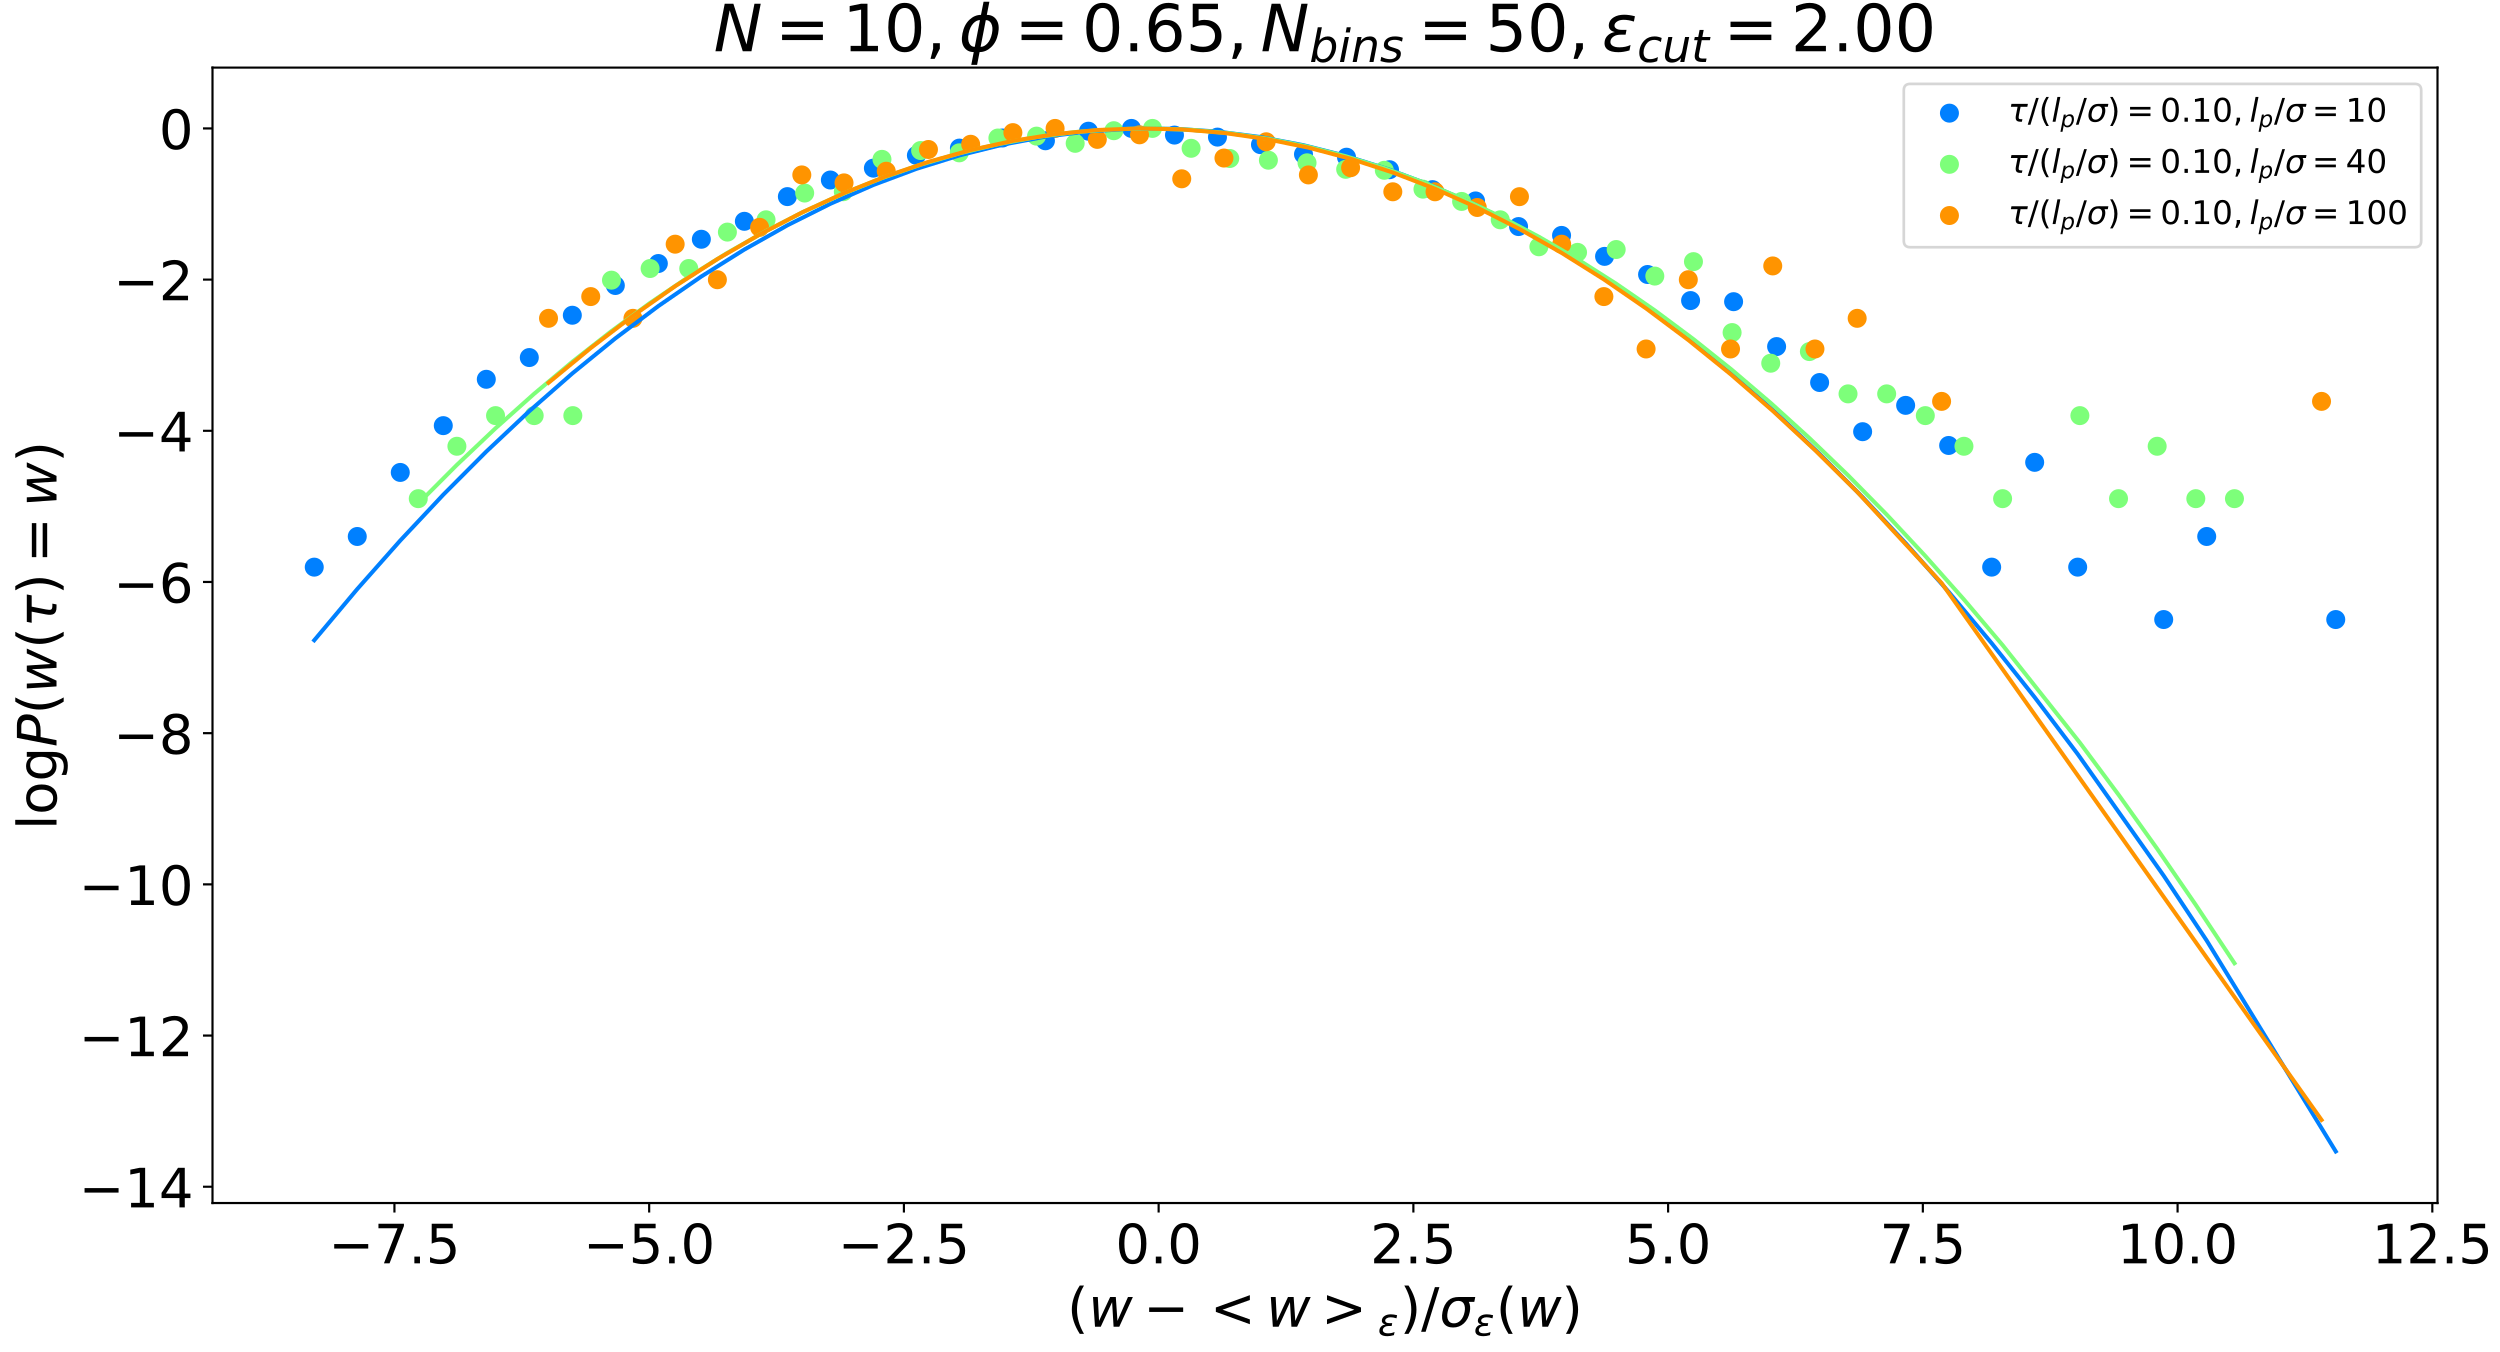 <?xml version="1.0" encoding="utf-8" standalone="no"?>
<!DOCTYPE svg PUBLIC "-//W3C//DTD SVG 1.1//EN"
  "http://www.w3.org/Graphics/SVG/1.1/DTD/svg11.dtd">
<!-- Created with matplotlib (https://matplotlib.org/) -->
<svg height="497.52pt" version="1.1" viewBox="0 0 920.16 497.52" width="920.16pt" xmlns="http://www.w3.org/2000/svg" xmlns:xlink="http://www.w3.org/1999/xlink">
 <defs>
  <style type="text/css">
*{stroke-linecap:butt;stroke-linejoin:round;}
  </style>
 </defs>
 <g id="figure_1">
  <g id="patch_1">
   <path d="M 0 497.52 
L 920.16 497.52 
L 920.16 0 
L 0 0 
z
" style="fill:#ffffff;"/>
  </g>
  <g id="axes_1">
   <g id="patch_2">
    <path d="M 78.214 442.793 
L 897.156 442.793 
L 897.156 24.876 
L 78.214 24.876 
z
" style="fill:#ffffff;"/>
   </g>
   <g id="PathCollection_1">
    <defs>
     <path d="M 0 3 
C 0.796 3 1.559 2.684 2.121 2.121 
C 2.684 1.559 3 0.796 3 0 
C 3 -0.796 2.684 -1.559 2.121 -2.121 
C 1.559 -2.684 0.796 -3 0 -3 
C -0.796 -3 -1.559 -2.684 -2.121 -2.121 
C -2.684 -1.559 -3 -0.796 -3 0 
C -3 0.796 -2.684 1.559 -2.121 2.121 
C -1.559 2.684 -0.796 3 0 3 
z
" id="me7c68afaa8" style="stroke:#0080ff;"/>
    </defs>
    <g clip-path="url(#p37e72f8c83)">
     <use style="fill:#0080ff;stroke:#0080ff;" x="115.665" xlink:href="#me7c68afaa8" y="208.743"/>
     <use style="fill:#0080ff;stroke:#0080ff;" x="131.496" xlink:href="#me7c68afaa8" y="197.461"/>
     <use style="fill:#0080ff;stroke:#0080ff;" x="147.326" xlink:href="#me7c68afaa8" y="173.886"/>
     <use style="fill:#0080ff;stroke:#0080ff;" x="163.157" xlink:href="#me7c68afaa8" y="156.662"/>
     <use style="fill:#0080ff;stroke:#0080ff;" x="178.988" xlink:href="#me7c68afaa8" y="139.603"/>
     <use style="fill:#0080ff;stroke:#0080ff;" x="194.818" xlink:href="#me7c68afaa8" y="131.599"/>
     <use style="fill:#0080ff;stroke:#0080ff;" x="210.649" xlink:href="#me7c68afaa8" y="116.028"/>
     <use style="fill:#0080ff;stroke:#0080ff;" x="226.479" xlink:href="#me7c68afaa8" y="105.08"/>
     <use style="fill:#0080ff;stroke:#0080ff;" x="242.31" xlink:href="#me7c68afaa8" y="96.992"/>
     <use style="fill:#0080ff;stroke:#0080ff;" x="258.141" xlink:href="#me7c68afaa8" y="88.063"/>
     <use style="fill:#0080ff;stroke:#0080ff;" x="273.971" xlink:href="#me7c68afaa8" y="81.457"/>
     <use style="fill:#0080ff;stroke:#0080ff;" x="289.802" xlink:href="#me7c68afaa8" y="72.363"/>
     <use style="fill:#0080ff;stroke:#0080ff;" x="305.633" xlink:href="#me7c68afaa8" y="66.258"/>
     <use style="fill:#0080ff;stroke:#0080ff;" x="321.463" xlink:href="#me7c68afaa8" y="61.886"/>
     <use style="fill:#0080ff;stroke:#0080ff;" x="337.294" xlink:href="#me7c68afaa8" y="57.194"/>
     <use style="fill:#0080ff;stroke:#0080ff;" x="353.124" xlink:href="#me7c68afaa8" y="54.51"/>
     <use style="fill:#0080ff;stroke:#0080ff;" x="368.955" xlink:href="#me7c68afaa8" y="50.794"/>
     <use style="fill:#0080ff;stroke:#0080ff;" x="384.786" xlink:href="#me7c68afaa8" y="51.813"/>
     <use style="fill:#0080ff;stroke:#0080ff;" x="400.616" xlink:href="#me7c68afaa8" y="48.29"/>
     <use style="fill:#0080ff;stroke:#0080ff;" x="416.447" xlink:href="#me7c68afaa8" y="47.264"/>
     <use style="fill:#0080ff;stroke:#0080ff;" x="432.278" xlink:href="#me7c68afaa8" y="49.719"/>
     <use style="fill:#0080ff;stroke:#0080ff;" x="448.108" xlink:href="#me7c68afaa8" y="50.463"/>
     <use style="fill:#0080ff;stroke:#0080ff;" x="463.939" xlink:href="#me7c68afaa8" y="53.233"/>
     <use style="fill:#0080ff;stroke:#0080ff;" x="479.769" xlink:href="#me7c68afaa8" y="56.778"/>
     <use style="fill:#0080ff;stroke:#0080ff;" x="495.6" xlink:href="#me7c68afaa8" y="57.862"/>
     <use style="fill:#0080ff;stroke:#0080ff;" x="511.431" xlink:href="#me7c68afaa8" y="62.46"/>
     <use style="fill:#0080ff;stroke:#0080ff;" x="527.261" xlink:href="#me7c68afaa8" y="69.796"/>
     <use style="fill:#0080ff;stroke:#0080ff;" x="543.092" xlink:href="#me7c68afaa8" y="73.959"/>
     <use style="fill:#0080ff;stroke:#0080ff;" x="558.923" xlink:href="#me7c68afaa8" y="83.387"/>
     <use style="fill:#0080ff;stroke:#0080ff;" x="574.753" xlink:href="#me7c68afaa8" y="86.645"/>
     <use style="fill:#0080ff;stroke:#0080ff;" x="590.584" xlink:href="#me7c68afaa8" y="94.363"/>
     <use style="fill:#0080ff;stroke:#0080ff;" x="606.414" xlink:href="#me7c68afaa8" y="101.032"/>
     <use style="fill:#0080ff;stroke:#0080ff;" x="622.245" xlink:href="#me7c68afaa8" y="110.626"/>
     <use style="fill:#0080ff;stroke:#0080ff;" x="638.076" xlink:href="#me7c68afaa8" y="111.038"/>
     <use style="fill:#0080ff;stroke:#0080ff;" x="653.906" xlink:href="#me7c68afaa8" y="127.56"/>
     <use style="fill:#0080ff;stroke:#0080ff;" x="669.737" xlink:href="#me7c68afaa8" y="140.788"/>
     <use style="fill:#0080ff;stroke:#0080ff;" x="685.568" xlink:href="#me7c68afaa8" y="158.889"/>
     <use style="fill:#0080ff;stroke:#0080ff;" x="701.398" xlink:href="#me7c68afaa8" y="149.198"/>
     <use style="fill:#0080ff;stroke:#0080ff;" x="717.229" xlink:href="#me7c68afaa8" y="163.962"/>
     <use style="fill:#0080ff;stroke:#0080ff;" x="733.06" xlink:href="#me7c68afaa8" y="208.743"/>
     <use style="fill:#0080ff;stroke:#0080ff;" x="748.89" xlink:href="#me7c68afaa8" y="170.171"/>
     <use style="fill:#0080ff;stroke:#0080ff;" x="764.721" xlink:href="#me7c68afaa8" y="208.743"/>
     <use style="fill:#0080ff;stroke:#0080ff;" x="796.382" xlink:href="#me7c68afaa8" y="228.029"/>
     <use style="fill:#0080ff;stroke:#0080ff;" x="812.213" xlink:href="#me7c68afaa8" y="197.461"/>
     <use style="fill:#0080ff;stroke:#0080ff;" x="859.705" xlink:href="#me7c68afaa8" y="228.029"/>
    </g>
   </g>
   <g id="PathCollection_2">
    <defs>
     <path d="M 0 3 
C 0.796 3 1.559 2.684 2.121 2.121 
C 2.684 1.559 3 0.796 3 0 
C 3 -0.796 2.684 -1.559 2.121 -2.121 
C 1.559 -2.684 0.796 -3 0 -3 
C -0.796 -3 -1.559 -2.684 -2.121 -2.121 
C -2.684 -1.559 -3 -0.796 -3 0 
C -3 0.796 -2.684 1.559 -2.121 2.121 
C -1.559 2.684 -0.796 3 0 3 
z
" id="m8f5ba35e2d" style="stroke:#7dff7a;"/>
    </defs>
    <g clip-path="url(#p37e72f8c83)">
     <use style="fill:#7dff7a;stroke:#7dff7a;" x="153.946" xlink:href="#m8f5ba35e2d" y="183.54"/>
     <use style="fill:#7dff7a;stroke:#7dff7a;" x="168.169" xlink:href="#m8f5ba35e2d" y="164.255"/>
     <use style="fill:#7dff7a;stroke:#7dff7a;" x="182.392" xlink:href="#m8f5ba35e2d" y="152.973"/>
     <use style="fill:#7dff7a;stroke:#7dff7a;" x="196.615" xlink:href="#m8f5ba35e2d" y="152.973"/>
     <use style="fill:#7dff7a;stroke:#7dff7a;" x="210.838" xlink:href="#m8f5ba35e2d" y="152.973"/>
     <use style="fill:#7dff7a;stroke:#7dff7a;" x="225.061" xlink:href="#m8f5ba35e2d" y="103.119"/>
     <use style="fill:#7dff7a;stroke:#7dff7a;" x="239.284" xlink:href="#m8f5ba35e2d" y="98.83"/>
     <use style="fill:#7dff7a;stroke:#7dff7a;" x="253.507" xlink:href="#m8f5ba35e2d" y="98.83"/>
     <use style="fill:#7dff7a;stroke:#7dff7a;" x="267.729" xlink:href="#m8f5ba35e2d" y="85.424"/>
     <use style="fill:#7dff7a;stroke:#7dff7a;" x="281.952" xlink:href="#m8f5ba35e2d" y="80.902"/>
     <use style="fill:#7dff7a;stroke:#7dff7a;" x="296.175" xlink:href="#m8f5ba35e2d" y="71.048"/>
     <use style="fill:#7dff7a;stroke:#7dff7a;" x="310.398" xlink:href="#m8f5ba35e2d" y="70.564"/>
     <use style="fill:#7dff7a;stroke:#7dff7a;" x="324.621" xlink:href="#m8f5ba35e2d" y="58.65"/>
     <use style="fill:#7dff7a;stroke:#7dff7a;" x="338.844" xlink:href="#m8f5ba35e2d" y="55.407"/>
     <use style="fill:#7dff7a;stroke:#7dff7a;" x="353.067" xlink:href="#m8f5ba35e2d" y="56.255"/>
     <use style="fill:#7dff7a;stroke:#7dff7a;" x="367.29" xlink:href="#m8f5ba35e2d" y="50.802"/>
     <use style="fill:#7dff7a;stroke:#7dff7a;" x="381.512" xlink:href="#m8f5ba35e2d" y="50.104"/>
     <use style="fill:#7dff7a;stroke:#7dff7a;" x="395.735" xlink:href="#m8f5ba35e2d" y="52.755"/>
     <use style="fill:#7dff7a;stroke:#7dff7a;" x="409.958" xlink:href="#m8f5ba35e2d" y="48.107"/>
     <use style="fill:#7dff7a;stroke:#7dff7a;" x="424.181" xlink:href="#m8f5ba35e2d" y="47.264"/>
     <use style="fill:#7dff7a;stroke:#7dff7a;" x="438.404" xlink:href="#m8f5ba35e2d" y="54.585"/>
     <use style="fill:#7dff7a;stroke:#7dff7a;" x="452.627" xlink:href="#m8f5ba35e2d" y="58.339"/>
     <use style="fill:#7dff7a;stroke:#7dff7a;" x="466.85" xlink:href="#m8f5ba35e2d" y="58.964"/>
     <use style="fill:#7dff7a;stroke:#7dff7a;" x="481.073" xlink:href="#m8f5ba35e2d" y="59.929"/>
     <use style="fill:#7dff7a;stroke:#7dff7a;" x="495.295" xlink:href="#m8f5ba35e2d" y="62.32"/>
     <use style="fill:#7dff7a;stroke:#7dff7a;" x="509.518" xlink:href="#m8f5ba35e2d" y="62.679"/>
     <use style="fill:#7dff7a;stroke:#7dff7a;" x="523.741" xlink:href="#m8f5ba35e2d" y="69.62"/>
     <use style="fill:#7dff7a;stroke:#7dff7a;" x="537.964" xlink:href="#m8f5ba35e2d" y="74.142"/>
     <use style="fill:#7dff7a;stroke:#7dff7a;" x="552.187" xlink:href="#m8f5ba35e2d" y="80.902"/>
     <use style="fill:#7dff7a;stroke:#7dff7a;" x="566.41" xlink:href="#m8f5ba35e2d" y="90.826"/>
     <use style="fill:#7dff7a;stroke:#7dff7a;" x="580.633" xlink:href="#m8f5ba35e2d" y="92.888"/>
     <use style="fill:#7dff7a;stroke:#7dff7a;" x="594.856" xlink:href="#m8f5ba35e2d" y="91.838"/>
     <use style="fill:#7dff7a;stroke:#7dff7a;" x="609.078" xlink:href="#m8f5ba35e2d" y="101.615"/>
     <use style="fill:#7dff7a;stroke:#7dff7a;" x="623.301" xlink:href="#m8f5ba35e2d" y="96.299"/>
     <use style="fill:#7dff7a;stroke:#7dff7a;" x="637.524" xlink:href="#m8f5ba35e2d" y="122.405"/>
     <use style="fill:#7dff7a;stroke:#7dff7a;" x="651.747" xlink:href="#m8f5ba35e2d" y="133.687"/>
     <use style="fill:#7dff7a;stroke:#7dff7a;" x="665.97" xlink:href="#m8f5ba35e2d" y="129.398"/>
     <use style="fill:#7dff7a;stroke:#7dff7a;" x="680.193" xlink:href="#m8f5ba35e2d" y="144.969"/>
     <use style="fill:#7dff7a;stroke:#7dff7a;" x="694.416" xlink:href="#m8f5ba35e2d" y="144.969"/>
     <use style="fill:#7dff7a;stroke:#7dff7a;" x="708.639" xlink:href="#m8f5ba35e2d" y="152.973"/>
     <use style="fill:#7dff7a;stroke:#7dff7a;" x="722.861" xlink:href="#m8f5ba35e2d" y="164.255"/>
     <use style="fill:#7dff7a;stroke:#7dff7a;" x="737.084" xlink:href="#m8f5ba35e2d" y="183.54"/>
     <use style="fill:#7dff7a;stroke:#7dff7a;" x="765.53" xlink:href="#m8f5ba35e2d" y="152.973"/>
     <use style="fill:#7dff7a;stroke:#7dff7a;" x="779.753" xlink:href="#m8f5ba35e2d" y="183.54"/>
     <use style="fill:#7dff7a;stroke:#7dff7a;" x="793.976" xlink:href="#m8f5ba35e2d" y="164.255"/>
     <use style="fill:#7dff7a;stroke:#7dff7a;" x="808.199" xlink:href="#m8f5ba35e2d" y="183.54"/>
     <use style="fill:#7dff7a;stroke:#7dff7a;" x="822.422" xlink:href="#m8f5ba35e2d" y="183.54"/>
    </g>
   </g>
   <g id="PathCollection_3">
    <defs>
     <path d="M 0 3 
C 0.796 3 1.559 2.684 2.121 2.121 
C 2.684 1.559 3 0.796 3 0 
C 3 -0.796 2.684 -1.559 2.121 -2.121 
C 1.559 -2.684 0.796 -3 0 -3 
C -0.796 -3 -1.559 -2.684 -2.121 -2.121 
C -2.684 -1.559 -3 -0.796 -3 0 
C -3 0.796 -2.684 1.559 -2.121 2.121 
C -1.559 2.684 -0.796 3 0 3 
z
" id="m1cd5e3f783" style="stroke:#ff9400;"/>
    </defs>
    <g clip-path="url(#p37e72f8c83)">
     <use style="fill:#ff9400;stroke:#ff9400;" x="201.891" xlink:href="#m1cd5e3f783" y="117.166"/>
     <use style="fill:#ff9400;stroke:#ff9400;" x="217.429" xlink:href="#m1cd5e3f783" y="109.162"/>
     <use style="fill:#ff9400;stroke:#ff9400;" x="232.966" xlink:href="#m1cd5e3f783" y="117.166"/>
     <use style="fill:#ff9400;stroke:#ff9400;" x="248.504" xlink:href="#m1cd5e3f783" y="89.876"/>
     <use style="fill:#ff9400;stroke:#ff9400;" x="264.042" xlink:href="#m1cd5e3f783" y="102.953"/>
     <use style="fill:#ff9400;stroke:#ff9400;" x="279.579" xlink:href="#m1cd5e3f783" y="83.667"/>
     <use style="fill:#ff9400;stroke:#ff9400;" x="295.117" xlink:href="#m1cd5e3f783" y="64.381"/>
     <use style="fill:#ff9400;stroke:#ff9400;" x="310.655" xlink:href="#m1cd5e3f783" y="67.312"/>
     <use style="fill:#ff9400;stroke:#ff9400;" x="326.192" xlink:href="#m1cd5e3f783" y="63.023"/>
     <use style="fill:#ff9400;stroke:#ff9400;" x="341.73" xlink:href="#m1cd5e3f783" y="55.019"/>
     <use style="fill:#ff9400;stroke:#ff9400;" x="357.268" xlink:href="#m1cd5e3f783" y="53.099"/>
     <use style="fill:#ff9400;stroke:#ff9400;" x="372.805" xlink:href="#m1cd5e3f783" y="48.81"/>
     <use style="fill:#ff9400;stroke:#ff9400;" x="388.343" xlink:href="#m1cd5e3f783" y="47.264"/>
     <use style="fill:#ff9400;stroke:#ff9400;" x="403.881" xlink:href="#m1cd5e3f783" y="51.304"/>
     <use style="fill:#ff9400;stroke:#ff9400;" x="419.418" xlink:href="#m1cd5e3f783" y="49.617"/>
     <use style="fill:#ff9400;stroke:#ff9400;" x="434.956" xlink:href="#m1cd5e3f783" y="65.808"/>
     <use style="fill:#ff9400;stroke:#ff9400;" x="450.494" xlink:href="#m1cd5e3f783" y="58.172"/>
     <use style="fill:#ff9400;stroke:#ff9400;" x="466.031" xlink:href="#m1cd5e3f783" y="52.187"/>
     <use style="fill:#ff9400;stroke:#ff9400;" x="481.569" xlink:href="#m1cd5e3f783" y="64.381"/>
     <use style="fill:#ff9400;stroke:#ff9400;" x="497.107" xlink:href="#m1cd5e3f783" y="61.729"/>
     <use style="fill:#ff9400;stroke:#ff9400;" x="512.644" xlink:href="#m1cd5e3f783" y="70.59"/>
     <use style="fill:#ff9400;stroke:#ff9400;" x="528.182" xlink:href="#m1cd5e3f783" y="70.59"/>
     <use style="fill:#ff9400;stroke:#ff9400;" x="543.72" xlink:href="#m1cd5e3f783" y="76.367"/>
     <use style="fill:#ff9400;stroke:#ff9400;" x="559.257" xlink:href="#m1cd5e3f783" y="72.385"/>
     <use style="fill:#ff9400;stroke:#ff9400;" x="574.795" xlink:href="#m1cd5e3f783" y="89.876"/>
     <use style="fill:#ff9400;stroke:#ff9400;" x="590.333" xlink:href="#m1cd5e3f783" y="109.162"/>
     <use style="fill:#ff9400;stroke:#ff9400;" x="605.87" xlink:href="#m1cd5e3f783" y="128.448"/>
     <use style="fill:#ff9400;stroke:#ff9400;" x="621.408" xlink:href="#m1cd5e3f783" y="102.953"/>
     <use style="fill:#ff9400;stroke:#ff9400;" x="636.946" xlink:href="#m1cd5e3f783" y="128.448"/>
     <use style="fill:#ff9400;stroke:#ff9400;" x="652.483" xlink:href="#m1cd5e3f783" y="97.88"/>
     <use style="fill:#ff9400;stroke:#ff9400;" x="668.021" xlink:href="#m1cd5e3f783" y="128.448"/>
     <use style="fill:#ff9400;stroke:#ff9400;" x="683.559" xlink:href="#m1cd5e3f783" y="117.166"/>
     <use style="fill:#ff9400;stroke:#ff9400;" x="714.634" xlink:href="#m1cd5e3f783" y="147.733"/>
     <use style="fill:#ff9400;stroke:#ff9400;" x="854.473" xlink:href="#m1cd5e3f783" y="147.733"/>
    </g>
   </g>
   <g id="matplotlib.axis_1">
    <g id="xtick_1">
     <g id="line2d_1">
      <defs>
       <path d="M 0 0 
L 0 3.5 
" id="m8bc57f41b4" style="stroke:#000000;stroke-width:0.8;"/>
      </defs>
      <g>
       <use style="stroke:#000000;stroke-width:0.8;" x="145.177" xlink:href="#m8bc57f41b4" y="442.793"/>
      </g>
     </g>
     <g id="text_1">
      <!-- −7.5 -->
      <defs>
       <path d="M 10.594 35.5 
L 73.188 35.5 
L 73.188 27.203 
L 10.594 27.203 
z
" id="DejaVuSans-8722"/>
       <path d="M 8.203 72.906 
L 55.078 72.906 
L 55.078 68.703 
L 28.609 0 
L 18.312 0 
L 43.219 64.594 
L 8.203 64.594 
z
" id="DejaVuSans-55"/>
       <path d="M 10.688 12.406 
L 21 12.406 
L 21 0 
L 10.688 0 
z
" id="DejaVuSans-46"/>
       <path d="M 10.797 72.906 
L 49.516 72.906 
L 49.516 64.594 
L 19.828 64.594 
L 19.828 46.734 
Q 21.969 47.469 24.109 47.828 
Q 26.266 48.188 28.422 48.188 
Q 40.625 48.188 47.75 41.5 
Q 54.891 34.812 54.891 23.391 
Q 54.891 11.625 47.562 5.094 
Q 40.234 -1.422 26.906 -1.422 
Q 22.312 -1.422 17.547 -0.641 
Q 12.797 0.141 7.719 1.703 
L 7.719 11.625 
Q 12.109 9.234 16.797 8.062 
Q 21.484 6.891 26.703 6.891 
Q 35.156 6.891 40.078 11.328 
Q 45.016 15.766 45.016 23.391 
Q 45.016 31 40.078 35.438 
Q 35.156 39.891 26.703 39.891 
Q 22.75 39.891 18.812 39.016 
Q 14.891 38.141 10.797 36.281 
z
" id="DejaVuSans-53"/>
      </defs>
      <g transform="translate(120.895 464.99)scale(0.2 -0.2)">
       <use xlink:href="#DejaVuSans-8722"/>
       <use x="83.789" xlink:href="#DejaVuSans-55"/>
       <use x="147.412" xlink:href="#DejaVuSans-46"/>
       <use x="179.199" xlink:href="#DejaVuSans-53"/>
      </g>
     </g>
    </g>
    <g id="xtick_2">
     <g id="line2d_2">
      <g>
       <use style="stroke:#000000;stroke-width:0.8;" x="238.936" xlink:href="#m8bc57f41b4" y="442.793"/>
      </g>
     </g>
     <g id="text_2">
      <!-- −5.0 -->
      <defs>
       <path d="M 31.781 66.406 
Q 24.172 66.406 20.328 58.906 
Q 16.5 51.422 16.5 36.375 
Q 16.5 21.391 20.328 13.891 
Q 24.172 6.391 31.781 6.391 
Q 39.453 6.391 43.281 13.891 
Q 47.125 21.391 47.125 36.375 
Q 47.125 51.422 43.281 58.906 
Q 39.453 66.406 31.781 66.406 
z
M 31.781 74.219 
Q 44.047 74.219 50.516 64.516 
Q 56.984 54.828 56.984 36.375 
Q 56.984 17.969 50.516 8.266 
Q 44.047 -1.422 31.781 -1.422 
Q 19.531 -1.422 13.062 8.266 
Q 6.594 17.969 6.594 36.375 
Q 6.594 54.828 13.062 64.516 
Q 19.531 74.219 31.781 74.219 
z
" id="DejaVuSans-48"/>
      </defs>
      <g transform="translate(214.653 464.99)scale(0.2 -0.2)">
       <use xlink:href="#DejaVuSans-8722"/>
       <use x="83.789" xlink:href="#DejaVuSans-53"/>
       <use x="147.412" xlink:href="#DejaVuSans-46"/>
       <use x="179.199" xlink:href="#DejaVuSans-48"/>
      </g>
     </g>
    </g>
    <g id="xtick_3">
     <g id="line2d_3">
      <g>
       <use style="stroke:#000000;stroke-width:0.8;" x="332.695" xlink:href="#m8bc57f41b4" y="442.793"/>
      </g>
     </g>
     <g id="text_3">
      <!-- −2.5 -->
      <defs>
       <path d="M 19.188 8.297 
L 53.609 8.297 
L 53.609 0 
L 7.328 0 
L 7.328 8.297 
Q 12.938 14.109 22.625 23.891 
Q 32.328 33.688 34.812 36.531 
Q 39.547 41.844 41.422 45.531 
Q 43.312 49.219 43.312 52.781 
Q 43.312 58.594 39.234 62.25 
Q 35.156 65.922 28.609 65.922 
Q 23.969 65.922 18.812 64.312 
Q 13.672 62.703 7.812 59.422 
L 7.812 69.391 
Q 13.766 71.781 18.938 73 
Q 24.125 74.219 28.422 74.219 
Q 39.75 74.219 46.484 68.547 
Q 53.219 62.891 53.219 53.422 
Q 53.219 48.922 51.531 44.891 
Q 49.859 40.875 45.406 35.406 
Q 44.188 33.984 37.641 27.219 
Q 31.109 20.453 19.188 8.297 
z
" id="DejaVuSans-50"/>
      </defs>
      <g transform="translate(308.412 464.99)scale(0.2 -0.2)">
       <use xlink:href="#DejaVuSans-8722"/>
       <use x="83.789" xlink:href="#DejaVuSans-50"/>
       <use x="147.412" xlink:href="#DejaVuSans-46"/>
       <use x="179.199" xlink:href="#DejaVuSans-53"/>
      </g>
     </g>
    </g>
    <g id="xtick_4">
     <g id="line2d_4">
      <g>
       <use style="stroke:#000000;stroke-width:0.8;" x="426.453" xlink:href="#m8bc57f41b4" y="442.793"/>
      </g>
     </g>
     <g id="text_4">
      <!-- 0.0 -->
      <g transform="translate(410.55 464.99)scale(0.2 -0.2)">
       <use xlink:href="#DejaVuSans-48"/>
       <use x="63.623" xlink:href="#DejaVuSans-46"/>
       <use x="95.41" xlink:href="#DejaVuSans-48"/>
      </g>
     </g>
    </g>
    <g id="xtick_5">
     <g id="line2d_5">
      <g>
       <use style="stroke:#000000;stroke-width:0.8;" x="520.212" xlink:href="#m8bc57f41b4" y="442.793"/>
      </g>
     </g>
     <g id="text_5">
      <!-- 2.5 -->
      <g transform="translate(504.309 464.99)scale(0.2 -0.2)">
       <use xlink:href="#DejaVuSans-50"/>
       <use x="63.623" xlink:href="#DejaVuSans-46"/>
       <use x="95.41" xlink:href="#DejaVuSans-53"/>
      </g>
     </g>
    </g>
    <g id="xtick_6">
     <g id="line2d_6">
      <g>
       <use style="stroke:#000000;stroke-width:0.8;" x="613.971" xlink:href="#m8bc57f41b4" y="442.793"/>
      </g>
     </g>
     <g id="text_6">
      <!-- 5.0 -->
      <g transform="translate(598.068 464.99)scale(0.2 -0.2)">
       <use xlink:href="#DejaVuSans-53"/>
       <use x="63.623" xlink:href="#DejaVuSans-46"/>
       <use x="95.41" xlink:href="#DejaVuSans-48"/>
      </g>
     </g>
    </g>
    <g id="xtick_7">
     <g id="line2d_7">
      <g>
       <use style="stroke:#000000;stroke-width:0.8;" x="707.73" xlink:href="#m8bc57f41b4" y="442.793"/>
      </g>
     </g>
     <g id="text_7">
      <!-- 7.5 -->
      <g transform="translate(691.826 464.99)scale(0.2 -0.2)">
       <use xlink:href="#DejaVuSans-55"/>
       <use x="63.623" xlink:href="#DejaVuSans-46"/>
       <use x="95.41" xlink:href="#DejaVuSans-53"/>
      </g>
     </g>
    </g>
    <g id="xtick_8">
     <g id="line2d_8">
      <g>
       <use style="stroke:#000000;stroke-width:0.8;" x="801.488" xlink:href="#m8bc57f41b4" y="442.793"/>
      </g>
     </g>
     <g id="text_8">
      <!-- 10.0 -->
      <defs>
       <path d="M 12.406 8.297 
L 28.516 8.297 
L 28.516 63.922 
L 10.984 60.406 
L 10.984 69.391 
L 28.422 72.906 
L 38.281 72.906 
L 38.281 8.297 
L 54.391 8.297 
L 54.391 0 
L 12.406 0 
z
" id="DejaVuSans-49"/>
      </defs>
      <g transform="translate(779.223 464.99)scale(0.2 -0.2)">
       <use xlink:href="#DejaVuSans-49"/>
       <use x="63.623" xlink:href="#DejaVuSans-48"/>
       <use x="127.246" xlink:href="#DejaVuSans-46"/>
       <use x="159.033" xlink:href="#DejaVuSans-48"/>
      </g>
     </g>
    </g>
    <g id="xtick_9">
     <g id="line2d_9">
      <g>
       <use style="stroke:#000000;stroke-width:0.8;" x="895.247" xlink:href="#m8bc57f41b4" y="442.793"/>
      </g>
     </g>
     <g id="text_9">
      <!-- 12.5 -->
      <g transform="translate(872.981 464.99)scale(0.2 -0.2)">
       <use xlink:href="#DejaVuSans-49"/>
       <use x="63.623" xlink:href="#DejaVuSans-50"/>
       <use x="127.246" xlink:href="#DejaVuSans-46"/>
       <use x="159.033" xlink:href="#DejaVuSans-53"/>
      </g>
     </g>
    </g>
    <g id="text_10">
     <!-- $(w - &lt;w&gt;_{\epsilon})/\sigma_{\epsilon}(w)$ -->
     <defs>
      <path d="M 31 75.875 
Q 24.469 64.656 21.281 53.656 
Q 18.109 42.672 18.109 31.391 
Q 18.109 20.125 21.312 9.062 
Q 24.516 -2 31 -13.188 
L 23.188 -13.188 
Q 15.875 -1.703 12.234 9.375 
Q 8.594 20.453 8.594 31.391 
Q 8.594 42.281 12.203 53.312 
Q 15.828 64.359 23.188 75.875 
z
" id="DejaVuSans-40"/>
      <path d="M 8.5 54.688 
L 17.391 54.688 
L 19.672 10.688 
L 40.094 54.688 
L 50.484 54.688 
L 53.516 10.688 
L 72.906 54.688 
L 81.891 54.688 
L 56.891 0 
L 46.391 0 
L 43.703 45.312 
L 22.797 0 
L 12.203 0 
z
" id="DejaVuSans-Oblique-119"/>
      <path d="M 73.188 49.219 
L 22.797 31.297 
L 73.188 13.484 
L 73.188 4.594 
L 10.594 27.297 
L 10.594 35.406 
L 73.188 58.109 
z
" id="DejaVuSans-60"/>
      <path d="M 10.594 49.219 
L 10.594 58.109 
L 73.188 35.406 
L 73.188 27.297 
L 10.594 4.594 
L 10.594 13.484 
L 60.891 31.297 
z
" id="DejaVuSans-62"/>
      <path d="M 19.734 29.5 
Q 14.453 30.672 12.156 33.844 
Q 10.453 36.078 10.453 39.109 
Q 10.453 47.406 18.359 52.25 
Q 24.609 56.062 34.188 56.062 
Q 37.891 56.062 41.938 55.469 
Q 46 54.891 50.531 53.719 
L 48.969 45.562 
Q 44.484 46.969 40.719 47.609 
Q 36.859 48.25 33.406 48.25 
Q 27.594 48.25 23.781 46 
Q 19.188 43.312 19.188 39.406 
Q 19.188 36.812 21.578 35.016 
Q 24.422 32.859 30.078 32.859 
L 37.641 32.859 
L 36.234 25.438 
L 29 25.438 
Q 22.266 25.438 18.312 22.953 
Q 12.938 19.578 12.938 14.312 
Q 12.938 10.984 15.828 8.797 
Q 19.438 6.062 26.812 6.062 
Q 31.344 6.062 35.688 6.938 
Q 40.047 7.859 43.844 9.672 
L 42.188 1.312 
Q 37.547 -0.047 33.297 -0.734 
Q 29.047 -1.422 25.141 -1.422 
Q 13.531 -1.422 8.062 3.031 
Q 3.906 6.453 3.906 12.203 
Q 3.906 19.969 9.375 24.75 
Q 13.422 28.328 19.734 29.5 
z
" id="DejaVuSans-Oblique-949"/>
      <path d="M 8.016 75.875 
L 15.828 75.875 
Q 23.141 64.359 26.781 53.312 
Q 30.422 42.281 30.422 31.391 
Q 30.422 20.453 26.781 9.375 
Q 23.141 -1.703 15.828 -13.188 
L 8.016 -13.188 
Q 14.5 -2 17.703 9.062 
Q 20.906 20.125 20.906 31.391 
Q 20.906 42.672 17.703 53.656 
Q 14.5 64.656 8.016 75.875 
z
" id="DejaVuSans-41"/>
      <path d="M 25.391 72.906 
L 33.688 72.906 
L 8.297 -9.281 
L 0 -9.281 
z
" id="DejaVuSans-47"/>
      <path d="M 34.672 47.562 
Q 27.25 47.562 22.219 42.188 
Q 16.891 36.578 15.141 27.297 
Q 13.188 17.484 16.312 11.812 
Q 19.391 6.203 26.656 6.203 
Q 33.844 6.203 39.109 11.859 
Q 44.438 17.531 46.344 27.297 
Q 48.047 36.234 45.016 42.188 
Q 42.188 47.562 34.672 47.562 
z
M 36.078 54.734 
L 65.922 54.688 
L 64.156 45.703 
L 54.109 45.703 
Q 57.906 38.094 55.859 27.297 
Q 53.219 13.875 45.062 6.25 
Q 36.859 -1.422 25.141 -1.422 
Q 13.375 -1.422 8.203 6.25 
Q 3.031 13.875 5.672 27.297 
Q 8.25 40.766 16.406 48.391 
Q 23.188 54.734 36.078 54.734 
z
" id="DejaVuSans-Oblique-963"/>
     </defs>
     <g transform="translate(392.785 488.346)scale(0.2 -0.2)">
      <use transform="translate(0 0.125)" xlink:href="#DejaVuSans-40"/>
      <use transform="translate(39.014 0.125)" xlink:href="#DejaVuSans-Oblique-119"/>
      <use transform="translate(140.283 0.125)" xlink:href="#DejaVuSans-8722"/>
      <use transform="translate(263.037 0.125)" xlink:href="#DejaVuSans-60"/>
      <use transform="translate(366.309 0.125)" xlink:href="#DejaVuSans-Oblique-119"/>
      <use transform="translate(467.578 0.125)" xlink:href="#DejaVuSans-62"/>
      <use transform="translate(571.807 -16.281)scale(0.7)" xlink:href="#DejaVuSans-Oblique-949"/>
      <use transform="translate(612.378 0.125)" xlink:href="#DejaVuSans-41"/>
      <use transform="translate(651.392 0.125)" xlink:href="#DejaVuSans-47"/>
      <use transform="translate(685.083 0.125)" xlink:href="#DejaVuSans-Oblique-963"/>
      <use transform="translate(748.462 -16.281)scale(0.7)" xlink:href="#DejaVuSans-Oblique-949"/>
      <use transform="translate(789.033 0.125)" xlink:href="#DejaVuSans-40"/>
      <use transform="translate(828.047 0.125)" xlink:href="#DejaVuSans-Oblique-119"/>
      <use transform="translate(909.834 0.125)" xlink:href="#DejaVuSans-41"/>
     </g>
    </g>
   </g>
   <g id="matplotlib.axis_2">
    <g id="ytick_1">
     <g id="line2d_10">
      <defs>
       <path d="M 0 0 
L -3.5 0 
" id="ma6ba02ad6c" style="stroke:#000000;stroke-width:0.8;"/>
      </defs>
      <g>
       <use style="stroke:#000000;stroke-width:0.8;" x="78.214" xlink:href="#ma6ba02ad6c" y="436.797"/>
      </g>
     </g>
     <g id="text_11">
      <!-- −14 -->
      <defs>
       <path d="M 37.797 64.312 
L 12.891 25.391 
L 37.797 25.391 
z
M 35.203 72.906 
L 47.609 72.906 
L 47.609 25.391 
L 58.016 25.391 
L 58.016 17.188 
L 47.609 17.188 
L 47.609 0 
L 37.797 0 
L 37.797 17.188 
L 4.891 17.188 
L 4.891 26.703 
z
" id="DejaVuSans-52"/>
      </defs>
      <g transform="translate(29.004 444.395)scale(0.2 -0.2)">
       <use xlink:href="#DejaVuSans-8722"/>
       <use x="83.789" xlink:href="#DejaVuSans-49"/>
       <use x="147.412" xlink:href="#DejaVuSans-52"/>
      </g>
     </g>
    </g>
    <g id="ytick_2">
     <g id="line2d_11">
      <g>
       <use style="stroke:#000000;stroke-width:0.8;" x="78.214" xlink:href="#ma6ba02ad6c" y="381.149"/>
      </g>
     </g>
     <g id="text_12">
      <!-- −12 -->
      <g transform="translate(29.004 388.748)scale(0.2 -0.2)">
       <use xlink:href="#DejaVuSans-8722"/>
       <use x="83.789" xlink:href="#DejaVuSans-49"/>
       <use x="147.412" xlink:href="#DejaVuSans-50"/>
      </g>
     </g>
    </g>
    <g id="ytick_3">
     <g id="line2d_12">
      <g>
       <use style="stroke:#000000;stroke-width:0.8;" x="78.214" xlink:href="#ma6ba02ad6c" y="325.502"/>
      </g>
     </g>
     <g id="text_13">
      <!-- −10 -->
      <g transform="translate(29.004 333.1)scale(0.2 -0.2)">
       <use xlink:href="#DejaVuSans-8722"/>
       <use x="83.789" xlink:href="#DejaVuSans-49"/>
       <use x="147.412" xlink:href="#DejaVuSans-48"/>
      </g>
     </g>
    </g>
    <g id="ytick_4">
     <g id="line2d_13">
      <g>
       <use style="stroke:#000000;stroke-width:0.8;" x="78.214" xlink:href="#ma6ba02ad6c" y="269.854"/>
      </g>
     </g>
     <g id="text_14">
      <!-- −8 -->
      <defs>
       <path d="M 31.781 34.625 
Q 24.75 34.625 20.719 30.859 
Q 16.703 27.094 16.703 20.516 
Q 16.703 13.922 20.719 10.156 
Q 24.75 6.391 31.781 6.391 
Q 38.812 6.391 42.859 10.172 
Q 46.922 13.969 46.922 20.516 
Q 46.922 27.094 42.891 30.859 
Q 38.875 34.625 31.781 34.625 
z
M 21.922 38.812 
Q 15.578 40.375 12.031 44.719 
Q 8.5 49.078 8.5 55.328 
Q 8.5 64.062 14.719 69.141 
Q 20.953 74.219 31.781 74.219 
Q 42.672 74.219 48.875 69.141 
Q 55.078 64.062 55.078 55.328 
Q 55.078 49.078 51.531 44.719 
Q 48 40.375 41.703 38.812 
Q 48.828 37.156 52.797 32.312 
Q 56.781 27.484 56.781 20.516 
Q 56.781 9.906 50.312 4.234 
Q 43.844 -1.422 31.781 -1.422 
Q 19.734 -1.422 13.25 4.234 
Q 6.781 9.906 6.781 20.516 
Q 6.781 27.484 10.781 32.312 
Q 14.797 37.156 21.922 38.812 
z
M 18.312 54.391 
Q 18.312 48.734 21.844 45.562 
Q 25.391 42.391 31.781 42.391 
Q 38.141 42.391 41.719 45.562 
Q 45.312 48.734 45.312 54.391 
Q 45.312 60.062 41.719 63.234 
Q 38.141 66.406 31.781 66.406 
Q 25.391 66.406 21.844 63.234 
Q 18.312 60.062 18.312 54.391 
z
" id="DejaVuSans-56"/>
      </defs>
      <g transform="translate(41.729 277.453)scale(0.2 -0.2)">
       <use xlink:href="#DejaVuSans-8722"/>
       <use x="83.789" xlink:href="#DejaVuSans-56"/>
      </g>
     </g>
    </g>
    <g id="ytick_5">
     <g id="line2d_14">
      <g>
       <use style="stroke:#000000;stroke-width:0.8;" x="78.214" xlink:href="#ma6ba02ad6c" y="214.207"/>
      </g>
     </g>
     <g id="text_15">
      <!-- −6 -->
      <defs>
       <path d="M 33.016 40.375 
Q 26.375 40.375 22.484 35.828 
Q 18.609 31.297 18.609 23.391 
Q 18.609 15.531 22.484 10.953 
Q 26.375 6.391 33.016 6.391 
Q 39.656 6.391 43.531 10.953 
Q 47.406 15.531 47.406 23.391 
Q 47.406 31.297 43.531 35.828 
Q 39.656 40.375 33.016 40.375 
z
M 52.594 71.297 
L 52.594 62.312 
Q 48.875 64.062 45.094 64.984 
Q 41.312 65.922 37.594 65.922 
Q 27.828 65.922 22.672 59.328 
Q 17.531 52.734 16.797 39.406 
Q 19.672 43.656 24.016 45.922 
Q 28.375 48.188 33.594 48.188 
Q 44.578 48.188 50.953 41.516 
Q 57.328 34.859 57.328 23.391 
Q 57.328 12.156 50.688 5.359 
Q 44.047 -1.422 33.016 -1.422 
Q 20.359 -1.422 13.672 8.266 
Q 6.984 17.969 6.984 36.375 
Q 6.984 53.656 15.188 63.938 
Q 23.391 74.219 37.203 74.219 
Q 40.922 74.219 44.703 73.484 
Q 48.484 72.75 52.594 71.297 
z
" id="DejaVuSans-54"/>
      </defs>
      <g transform="translate(41.729 221.805)scale(0.2 -0.2)">
       <use xlink:href="#DejaVuSans-8722"/>
       <use x="83.789" xlink:href="#DejaVuSans-54"/>
      </g>
     </g>
    </g>
    <g id="ytick_6">
     <g id="line2d_15">
      <g>
       <use style="stroke:#000000;stroke-width:0.8;" x="78.214" xlink:href="#ma6ba02ad6c" y="158.559"/>
      </g>
     </g>
     <g id="text_16">
      <!-- −4 -->
      <g transform="translate(41.729 166.158)scale(0.2 -0.2)">
       <use xlink:href="#DejaVuSans-8722"/>
       <use x="83.789" xlink:href="#DejaVuSans-52"/>
      </g>
     </g>
    </g>
    <g id="ytick_7">
     <g id="line2d_16">
      <g>
       <use style="stroke:#000000;stroke-width:0.8;" x="78.214" xlink:href="#ma6ba02ad6c" y="102.912"/>
      </g>
     </g>
     <g id="text_17">
      <!-- −2 -->
      <g transform="translate(41.729 110.51)scale(0.2 -0.2)">
       <use xlink:href="#DejaVuSans-8722"/>
       <use x="83.789" xlink:href="#DejaVuSans-50"/>
      </g>
     </g>
    </g>
    <g id="ytick_8">
     <g id="line2d_17">
      <g>
       <use style="stroke:#000000;stroke-width:0.8;" x="78.214" xlink:href="#ma6ba02ad6c" y="47.264"/>
      </g>
     </g>
     <g id="text_18">
      <!-- 0 -->
      <g transform="translate(58.489 54.863)scale(0.2 -0.2)">
       <use xlink:href="#DejaVuSans-48"/>
      </g>
     </g>
    </g>
    <g id="text_19">
     <!-- $\log P(w(\tau) = w)$ -->
     <defs>
      <path d="M 9.422 75.984 
L 18.406 75.984 
L 18.406 0 
L 9.422 0 
z
" id="DejaVuSans-108"/>
      <path d="M 30.609 48.391 
Q 23.391 48.391 19.188 42.75 
Q 14.984 37.109 14.984 27.297 
Q 14.984 17.484 19.156 11.844 
Q 23.344 6.203 30.609 6.203 
Q 37.797 6.203 41.984 11.859 
Q 46.188 17.531 46.188 27.297 
Q 46.188 37.016 41.984 42.703 
Q 37.797 48.391 30.609 48.391 
z
M 30.609 56 
Q 42.328 56 49.016 48.375 
Q 55.719 40.766 55.719 27.297 
Q 55.719 13.875 49.016 6.219 
Q 42.328 -1.422 30.609 -1.422 
Q 18.844 -1.422 12.172 6.219 
Q 5.516 13.875 5.516 27.297 
Q 5.516 40.766 12.172 48.375 
Q 18.844 56 30.609 56 
z
" id="DejaVuSans-111"/>
      <path d="M 45.406 27.984 
Q 45.406 37.75 41.375 43.109 
Q 37.359 48.484 30.078 48.484 
Q 22.859 48.484 18.828 43.109 
Q 14.797 37.75 14.797 27.984 
Q 14.797 18.266 18.828 12.891 
Q 22.859 7.516 30.078 7.516 
Q 37.359 7.516 41.375 12.891 
Q 45.406 18.266 45.406 27.984 
z
M 54.391 6.781 
Q 54.391 -7.172 48.188 -13.984 
Q 42 -20.797 29.203 -20.797 
Q 24.469 -20.797 20.266 -20.094 
Q 16.062 -19.391 12.109 -17.922 
L 12.109 -9.188 
Q 16.062 -11.328 19.922 -12.344 
Q 23.781 -13.375 27.781 -13.375 
Q 36.625 -13.375 41.016 -8.766 
Q 45.406 -4.156 45.406 5.172 
L 45.406 9.625 
Q 42.625 4.781 38.281 2.391 
Q 33.938 0 27.875 0 
Q 17.828 0 11.672 7.656 
Q 5.516 15.328 5.516 27.984 
Q 5.516 40.672 11.672 48.328 
Q 17.828 56 27.875 56 
Q 33.938 56 38.281 53.609 
Q 42.625 51.219 45.406 46.391 
L 45.406 54.688 
L 54.391 54.688 
z
" id="DejaVuSans-103"/>
      <path d="M 16.891 72.906 
L 39.703 72.906 
Q 49.656 72.906 54.875 68.266 
Q 60.109 63.625 60.109 54.688 
Q 60.109 42.672 52.391 35.984 
Q 44.672 29.297 30.719 29.297 
L 18.312 29.297 
L 12.594 0 
L 2.688 0 
z
M 25.203 64.797 
L 19.922 37.406 
L 32.328 37.406 
Q 40.719 37.406 45.203 41.703 
Q 49.703 46 49.703 54 
Q 49.703 59.125 46.656 61.953 
Q 43.609 64.797 38.094 64.797 
z
" id="DejaVuSans-Oblique-80"/>
      <path d="M 32.859 9.969 
Q 34.188 7.625 39.453 7.625 
L 43.75 7.625 
L 42.281 0 
L 36.922 0 
Q 28.125 0 25 4.688 
Q 21.922 9.469 23.969 19.828 
L 29 45.703 
L 8.453 45.703 
L 10.203 54.688 
L 60.641 54.688 
L 58.891 45.703 
L 38.188 45.703 
L 33.016 19.281 
Q 31.641 12.203 32.859 9.969 
z
" id="DejaVuSans-Oblique-964"/>
      <path d="M 10.594 45.406 
L 73.188 45.406 
L 73.188 37.203 
L 10.594 37.203 
z
M 10.594 25.484 
L 73.188 25.484 
L 73.188 17.188 
L 10.594 17.188 
z
" id="DejaVuSans-61"/>
     </defs>
     <g transform="translate(20.804 305.434)rotate(-90)scale(0.2 -0.2)">
      <use transform="translate(0 0.016)" xlink:href="#DejaVuSans-108"/>
      <use transform="translate(27.783 0.016)" xlink:href="#DejaVuSans-111"/>
      <use transform="translate(88.965 0.016)" xlink:href="#DejaVuSans-103"/>
      <use transform="translate(152.441 0.016)" xlink:href="#DejaVuSans-Oblique-80"/>
      <use transform="translate(212.744 0.016)" xlink:href="#DejaVuSans-40"/>
      <use transform="translate(251.758 0.016)" xlink:href="#DejaVuSans-Oblique-119"/>
      <use transform="translate(333.545 0.016)" xlink:href="#DejaVuSans-40"/>
      <use transform="translate(372.559 0.016)" xlink:href="#DejaVuSans-Oblique-964"/>
      <use transform="translate(432.764 0.016)" xlink:href="#DejaVuSans-41"/>
      <use transform="translate(491.26 0.016)" xlink:href="#DejaVuSans-61"/>
      <use transform="translate(594.531 0.016)" xlink:href="#DejaVuSans-Oblique-119"/>
      <use transform="translate(676.318 0.016)" xlink:href="#DejaVuSans-41"/>
     </g>
    </g>
   </g>
   <g id="line2d_18">
    <path clip-path="url(#p37e72f8c83)" d="M 115.665 235.658 
L 131.496 216.805 
L 147.326 198.945 
L 163.157 182.079 
L 178.988 166.207 
L 194.818 151.329 
L 210.649 137.444 
L 226.479 124.553 
L 242.31 112.656 
L 258.141 101.752 
L 273.971 91.843 
L 289.802 82.927 
L 305.633 75.005 
L 321.463 68.076 
L 337.294 62.142 
L 353.124 57.201 
L 368.955 53.254 
L 384.786 50.3 
L 400.616 48.341 
L 416.447 47.375 
L 432.278 47.403 
L 448.108 48.424 
L 463.939 50.44 
L 479.769 53.449 
L 495.6 57.452 
L 511.431 62.449 
L 527.261 68.439 
L 543.092 75.423 
L 558.923 83.401 
L 574.753 92.373 
L 590.584 102.338 
L 606.414 113.298 
L 622.245 125.251 
L 638.076 138.197 
L 653.906 152.138 
L 669.737 167.072 
L 685.568 183 
L 701.398 199.922 
L 717.229 217.838 
L 733.06 236.747 
L 748.89 256.65 
L 764.721 277.547 
L 796.382 322.322 
L 812.213 346.2 
L 859.705 423.797 
" style="fill:none;stroke:#0080ff;stroke-linecap:square;stroke-width:1.5;"/>
   </g>
   <g id="line2d_19">
    <path clip-path="url(#p37e72f8c83)" d="M 153.946 185.356 
L 168.169 171.102 
L 182.392 157.625 
L 196.615 144.924 
L 210.838 132.999 
L 225.061 121.85 
L 239.284 111.478 
L 253.507 101.881 
L 267.729 93.061 
L 281.952 85.018 
L 296.175 77.75 
L 310.398 71.259 
L 324.621 65.544 
L 338.844 60.605 
L 353.067 56.442 
L 367.29 53.055 
L 381.512 50.445 
L 395.735 48.611 
L 409.958 47.553 
L 424.181 47.271 
L 438.404 47.766 
L 452.627 49.037 
L 466.85 51.084 
L 481.073 53.907 
L 495.295 57.506 
L 509.518 61.882 
L 523.741 67.034 
L 537.964 72.962 
L 552.187 79.666 
L 566.41 87.147 
L 580.633 95.403 
L 594.856 104.436 
L 609.078 114.245 
L 623.301 124.831 
L 637.524 136.192 
L 651.747 148.33 
L 665.97 161.244 
L 680.193 174.934 
L 694.416 189.401 
L 708.639 204.643 
L 722.861 220.662 
L 737.084 237.457 
L 765.53 273.376 
L 779.753 292.5 
L 793.976 312.4 
L 808.199 333.076 
L 822.422 354.528 
" style="fill:none;stroke:#7dff7a;stroke-linecap:square;stroke-width:1.5;"/>
   </g>
   <g id="line2d_20">
    <path clip-path="url(#p37e72f8c83)" d="M 201.891 140.882 
L 217.429 128.091 
L 232.966 116.24 
L 248.504 105.328 
L 264.042 95.355 
L 279.579 86.321 
L 295.117 78.226 
L 310.655 71.07 
L 326.192 64.853 
L 341.73 59.575 
L 357.268 55.236 
L 372.805 51.836 
L 388.343 49.375 
L 403.881 47.854 
L 419.418 47.271 
L 434.956 47.627 
L 450.494 48.923 
L 466.031 51.157 
L 481.569 54.331 
L 497.107 58.443 
L 512.644 63.495 
L 528.182 69.486 
L 543.72 76.416 
L 559.257 84.284 
L 574.795 93.092 
L 590.333 102.839 
L 605.87 113.525 
L 621.408 125.15 
L 636.946 137.714 
L 652.483 151.217 
L 668.021 165.66 
L 683.559 181.041 
L 714.634 214.62 
L 854.473 412.212 
" style="fill:none;stroke:#ff9400;stroke-linecap:square;stroke-width:1.5;"/>
   </g>
   <g id="patch_3">
    <path d="M 78.214 442.793 
L 78.214 24.876 
" style="fill:none;stroke:#000000;stroke-linecap:square;stroke-linejoin:miter;stroke-width:0.8;"/>
   </g>
   <g id="patch_4">
    <path d="M 897.156 442.793 
L 897.156 24.876 
" style="fill:none;stroke:#000000;stroke-linecap:square;stroke-linejoin:miter;stroke-width:0.8;"/>
   </g>
   <g id="patch_5">
    <path d="M 78.214 442.793 
L 897.156 442.793 
" style="fill:none;stroke:#000000;stroke-linecap:square;stroke-linejoin:miter;stroke-width:0.8;"/>
   </g>
   <g id="patch_6">
    <path d="M 78.214 24.876 
L 897.156 24.876 
" style="fill:none;stroke:#000000;stroke-linecap:square;stroke-linejoin:miter;stroke-width:0.8;"/>
   </g>
   <g id="text_20">
    <!-- $N=10, \phi=0.65, N_{bins} = 50$$, \epsilon_{cut} = 2.00$ -->
    <defs>
     <path d="M 16.891 72.906 
L 30.172 72.906 
L 50.297 10.406 
L 62.5 72.906 
L 72.125 72.906 
L 57.906 0 
L 44.578 0 
L 24.516 62.891 
L 12.312 0 
L 2.688 0 
z
" id="DejaVuSans-Oblique-78"/>
     <path d="M 11.719 12.406 
L 22.016 12.406 
L 22.016 4 
L 14.016 -11.625 
L 7.719 -11.625 
L 11.719 4 
z
" id="DejaVuSans-44"/>
     <path d="M 46.734 75.984 
L 42.781 55.812 
Q 52.547 55.812 57.562 48.344 
Q 62.75 40.719 60.156 27.297 
Q 57.516 13.875 49.359 6.25 
Q 41.453 -1.219 31.688 -1.219 
L 27.875 -20.797 
L 18.953 -20.797 
L 22.75 -1.219 
Q 13.031 -1.219 7.953 6.25 
Q 2.781 13.875 5.422 27.297 
Q 8.016 40.719 16.156 48.344 
Q 24.125 55.812 33.844 55.812 
L 37.797 75.984 
z
M 33.25 6.781 
Q 38.766 6.781 43.5 11.812 
Q 48.688 17.438 50.688 27.297 
Q 52.641 37.062 49.516 42.781 
Q 46.734 47.797 41.219 47.797 
z
M 24.312 6.781 
L 32.281 47.797 
Q 26.812 47.797 22.078 42.781 
Q 16.75 37.062 14.891 27.297 
Q 13.031 17.438 16.062 11.812 
Q 18.797 6.781 24.312 6.781 
z
" id="DejaVuSans-Oblique-981"/>
     <path d="M 49.516 33.406 
Q 49.516 40.484 46.266 44.484 
Q 43.016 48.484 37.312 48.484 
Q 33.156 48.484 29.516 46.453 
Q 25.875 44.438 23.188 40.578 
Q 20.359 36.531 18.719 31.172 
Q 17.094 25.828 17.094 20.516 
Q 17.094 13.766 20.281 9.938 
Q 23.484 6.109 29.109 6.109 
Q 33.344 6.109 36.953 8.078 
Q 40.578 10.062 43.312 13.922 
Q 46.094 17.922 47.797 23.234 
Q 49.516 28.562 49.516 33.406 
z
M 21.578 46.391 
Q 24.906 50.875 29.906 53.438 
Q 34.906 56 40.375 56 
Q 48.781 56 53.734 50.328 
Q 58.688 44.672 58.688 35.016 
Q 58.688 27.094 55.781 19.672 
Q 52.875 12.25 47.516 6.5 
Q 44 2.688 39.406 0.625 
Q 34.812 -1.422 29.781 -1.422 
Q 24.469 -1.422 20.562 1.016 
Q 16.656 3.469 14.203 8.297 
L 12.594 0 
L 3.609 0 
L 18.406 75.984 
L 27.391 75.984 
z
" id="DejaVuSans-Oblique-98"/>
     <path d="M 18.312 75.984 
L 27.297 75.984 
L 25.094 64.594 
L 16.109 64.594 
z
M 14.203 54.688 
L 23.188 54.688 
L 12.5 0 
L 3.516 0 
z
" id="DejaVuSans-Oblique-105"/>
     <path d="M 55.719 33.016 
L 49.312 0 
L 40.281 0 
L 46.688 32.672 
Q 47.125 34.969 47.359 36.719 
Q 47.609 38.484 47.609 39.5 
Q 47.609 43.609 45.016 45.891 
Q 42.438 48.188 37.797 48.188 
Q 30.562 48.188 25.344 43.375 
Q 20.125 38.578 18.5 30.328 
L 12.5 0 
L 3.516 0 
L 14.109 54.688 
L 23.094 54.688 
L 21.297 46.094 
Q 25.047 50.828 30.312 53.406 
Q 35.594 56 41.406 56 
Q 48.641 56 52.609 52.094 
Q 56.594 48.188 56.594 41.109 
Q 56.594 39.359 56.375 37.359 
Q 56.156 35.359 55.719 33.016 
z
" id="DejaVuSans-Oblique-110"/>
     <path d="M 50 53.078 
L 48.297 44.578 
Q 44.734 46.531 40.766 47.5 
Q 36.812 48.484 32.625 48.484 
Q 25.531 48.484 21.453 46.062 
Q 17.391 43.656 17.391 39.5 
Q 17.391 34.672 26.859 32.078 
Q 27.594 31.891 27.938 31.781 
L 30.812 30.906 
Q 39.797 28.422 42.797 25.688 
Q 45.797 22.953 45.797 18.219 
Q 45.797 9.516 38.891 4.047 
Q 31.984 -1.422 20.797 -1.422 
Q 16.453 -1.422 11.672 -0.578 
Q 6.891 0.25 1.125 2 
L 2.875 11.281 
Q 7.812 8.734 12.594 7.422 
Q 17.391 6.109 21.781 6.109 
Q 28.375 6.109 32.5 8.938 
Q 36.625 11.766 36.625 16.109 
Q 36.625 20.797 25.781 23.688 
L 24.859 23.922 
L 21.781 24.703 
Q 14.938 26.516 11.766 29.469 
Q 8.594 32.422 8.594 37.016 
Q 8.594 45.75 15.156 50.875 
Q 21.734 56 33.016 56 
Q 37.453 56 41.672 55.266 
Q 45.906 54.547 50 53.078 
z
" id="DejaVuSans-Oblique-115"/>
     <path d="M 53.609 52.594 
L 51.812 43.703 
Q 48.578 46.047 44.938 47.219 
Q 41.312 48.391 37.406 48.391 
Q 33.109 48.391 29.219 46.875 
Q 25.344 45.359 22.703 42.578 
Q 18.5 38.328 16.203 32.609 
Q 13.922 26.906 13.922 20.797 
Q 13.922 13.422 17.609 9.812 
Q 21.297 6.203 28.812 6.203 
Q 32.516 6.203 36.688 7.328 
Q 40.875 8.453 45.406 10.688 
L 43.703 1.812 
Q 39.797 0.203 35.672 -0.609 
Q 31.547 -1.422 27.203 -1.422 
Q 16.312 -1.422 10.453 4.016 
Q 4.594 9.469 4.594 19.578 
Q 4.594 28.078 7.641 35.234 
Q 10.688 42.391 16.703 48.094 
Q 20.797 52 26.312 54 
Q 31.844 56 38.375 56 
Q 42.188 56 45.938 55.141 
Q 49.703 54.297 53.609 52.594 
z
" id="DejaVuSans-Oblique-99"/>
     <path d="M 6.688 21.688 
L 13.094 54.688 
L 22.125 54.688 
L 15.719 22.016 
Q 15.234 19.625 15.016 17.922 
Q 14.797 16.219 14.797 15.094 
Q 14.797 10.938 17.328 8.656 
Q 19.875 6.391 24.516 6.391 
Q 31.734 6.391 37 11.266 
Q 42.281 16.156 43.891 24.422 
L 49.906 54.688 
L 58.891 54.688 
L 48.297 0 
L 39.312 0 
L 41.109 8.594 
Q 37.312 3.812 32.062 1.188 
Q 26.812 -1.422 20.906 -1.422 
Q 13.719 -1.422 9.719 2.516 
Q 5.719 6.453 5.719 13.484 
Q 5.719 14.938 5.953 17.141 
Q 6.203 19.344 6.688 21.688 
z
" id="DejaVuSans-Oblique-117"/>
     <path d="M 42.281 54.688 
L 40.922 47.703 
L 23 47.703 
L 17.188 18.016 
Q 16.891 16.359 16.75 15.234 
Q 16.609 14.109 16.609 13.484 
Q 16.609 10.359 18.484 8.938 
Q 20.359 7.516 24.516 7.516 
L 33.594 7.516 
L 32.078 0 
L 23.484 0 
Q 15.484 0 11.547 3.125 
Q 7.625 6.25 7.625 12.594 
Q 7.625 13.719 7.766 15.062 
Q 7.906 16.406 8.203 18.016 
L 14.016 47.703 
L 6.391 47.703 
L 7.812 54.688 
L 15.281 54.688 
L 18.312 70.219 
L 27.297 70.219 
L 24.312 54.688 
z
" id="DejaVuSans-Oblique-116"/>
    </defs>
    <g transform="translate(262.685 18.876)scale(0.24 -0.24)">
     <use transform="translate(0 0.016)" xlink:href="#DejaVuSans-Oblique-78"/>
     <use transform="translate(94.287 0.016)" xlink:href="#DejaVuSans-61"/>
     <use transform="translate(197.559 0.016)" xlink:href="#DejaVuSans-49"/>
     <use transform="translate(261.182 0.016)" xlink:href="#DejaVuSans-48"/>
     <use transform="translate(324.805 0.016)" xlink:href="#DejaVuSans-44"/>
     <use transform="translate(376.074 0.016)" xlink:href="#DejaVuSans-Oblique-981"/>
     <use transform="translate(461.523 0.016)" xlink:href="#DejaVuSans-61"/>
     <use transform="translate(564.795 0.016)" xlink:href="#DejaVuSans-48"/>
     <use transform="translate(628.418 0.016)" xlink:href="#DejaVuSans-46"/>
     <use transform="translate(660.205 0.016)" xlink:href="#DejaVuSans-54"/>
     <use transform="translate(723.828 0.016)" xlink:href="#DejaVuSans-53"/>
     <use transform="translate(787.451 0.016)" xlink:href="#DejaVuSans-44"/>
     <use transform="translate(838.721 0.016)" xlink:href="#DejaVuSans-Oblique-78"/>
     <use transform="translate(913.525 -16.391)scale(0.7)" xlink:href="#DejaVuSans-Oblique-98"/>
     <use transform="translate(957.959 -16.391)scale(0.7)" xlink:href="#DejaVuSans-Oblique-105"/>
     <use transform="translate(977.407 -16.391)scale(0.7)" xlink:href="#DejaVuSans-Oblique-110"/>
     <use transform="translate(1021.772 -16.391)scale(0.7)" xlink:href="#DejaVuSans-Oblique-115"/>
     <use transform="translate(1080.459 0.016)" xlink:href="#DejaVuSans-61"/>
     <use transform="translate(1183.73 0.016)" xlink:href="#DejaVuSans-53"/>
     <use transform="translate(1247.354 0.016)" xlink:href="#DejaVuSans-48"/>
     <use transform="translate(1310.977 0.016)" xlink:href="#DejaVuSans-44"/>
     <use transform="translate(1362.246 0.016)" xlink:href="#DejaVuSans-Oblique-949"/>
     <use transform="translate(1416.299 -16.391)scale(0.7)" xlink:href="#DejaVuSans-Oblique-99"/>
     <use transform="translate(1454.785 -16.391)scale(0.7)" xlink:href="#DejaVuSans-Oblique-117"/>
     <use transform="translate(1499.15 -16.391)scale(0.7)" xlink:href="#DejaVuSans-Oblique-116"/>
     <use transform="translate(1548.813 0.016)" xlink:href="#DejaVuSans-61"/>
     <use transform="translate(1652.085 0.016)" xlink:href="#DejaVuSans-50"/>
     <use transform="translate(1715.708 0.016)" xlink:href="#DejaVuSans-46"/>
     <use transform="translate(1747.495 0.016)" xlink:href="#DejaVuSans-48"/>
     <use transform="translate(1811.118 0.016)" xlink:href="#DejaVuSans-48"/>
    </g>
   </g>
   <g id="legend_1">
    <g id="patch_7">
     <path d="M 703.116 90.996 
L 888.756 90.996 
Q 891.156 90.996 891.156 88.596 
L 891.156 33.276 
Q 891.156 30.876 888.756 30.876 
L 703.116 30.876 
Q 700.716 30.876 700.716 33.276 
L 700.716 88.596 
Q 700.716 90.996 703.116 90.996 
z
" style="fill:#ffffff;opacity:0.8;stroke:#cccccc;stroke-linejoin:miter;"/>
    </g>
    <g id="PathCollection_4">
     <g>
      <use style="fill:#0080ff;stroke:#0080ff;" x="717.516" xlink:href="#me7c68afaa8" y="41.646"/>
     </g>
    </g>
    <g id="text_21">
     <!-- $\tau/(l_p/\sigma) = 0.10, l_p/\sigma=10$ -->
     <defs>
      <path d="M 18.312 75.984 
L 27.297 75.984 
L 12.5 0 
L 3.516 0 
z
" id="DejaVuSans-Oblique-108"/>
      <path d="M 49.609 33.688 
Q 49.609 40.875 46.484 44.672 
Q 43.359 48.484 37.5 48.484 
Q 33.5 48.484 29.859 46.438 
Q 26.219 44.391 23.391 40.484 
Q 20.609 36.625 18.938 31.156 
Q 17.281 25.688 17.281 20.312 
Q 17.281 13.484 20.406 9.797 
Q 23.531 6.109 29.297 6.109 
Q 33.547 6.109 37.188 8.109 
Q 40.828 10.109 43.406 13.922 
Q 46.188 17.922 47.891 23.344 
Q 49.609 28.766 49.609 33.688 
z
M 21.781 46.391 
Q 25.391 51.125 30.297 53.562 
Q 35.203 56 41.219 56 
Q 49.609 56 54.25 50.5 
Q 58.891 45.016 58.891 35.109 
Q 58.891 27 56 19.656 
Q 53.125 12.312 47.703 6.5 
Q 44.094 2.641 39.547 0.609 
Q 35.016 -1.422 29.984 -1.422 
Q 24.172 -1.422 20.219 1 
Q 16.266 3.422 14.312 8.203 
L 8.688 -20.797 
L -0.297 -20.797 
L 14.406 54.688 
L 23.391 54.688 
z
" id="DejaVuSans-Oblique-112"/>
     </defs>
     <g transform="translate(739.116 44.796)scale(0.12 -0.12)">
      <use transform="translate(0 0.016)" xlink:href="#DejaVuSans-Oblique-964"/>
      <use transform="translate(60.205 0.016)" xlink:href="#DejaVuSans-47"/>
      <use transform="translate(93.896 0.016)" xlink:href="#DejaVuSans-40"/>
      <use transform="translate(132.91 0.016)" xlink:href="#DejaVuSans-Oblique-108"/>
      <use transform="translate(160.693 -16.391)scale(0.7)" xlink:href="#DejaVuSans-Oblique-112"/>
      <use transform="translate(207.861 0.016)" xlink:href="#DejaVuSans-47"/>
      <use transform="translate(241.553 0.016)" xlink:href="#DejaVuSans-Oblique-963"/>
      <use transform="translate(304.932 0.016)" xlink:href="#DejaVuSans-41"/>
      <use transform="translate(363.428 0.016)" xlink:href="#DejaVuSans-61"/>
      <use transform="translate(466.699 0.016)" xlink:href="#DejaVuSans-48"/>
      <use transform="translate(530.322 0.016)" xlink:href="#DejaVuSans-46"/>
      <use transform="translate(562.109 0.016)" xlink:href="#DejaVuSans-49"/>
      <use transform="translate(625.732 0.016)" xlink:href="#DejaVuSans-48"/>
      <use transform="translate(689.355 0.016)" xlink:href="#DejaVuSans-44"/>
      <use transform="translate(740.625 0.016)" xlink:href="#DejaVuSans-Oblique-108"/>
      <use transform="translate(768.408 -16.391)scale(0.7)" xlink:href="#DejaVuSans-Oblique-112"/>
      <use transform="translate(815.576 0.016)" xlink:href="#DejaVuSans-47"/>
      <use transform="translate(849.268 0.016)" xlink:href="#DejaVuSans-Oblique-963"/>
      <use transform="translate(932.129 0.016)" xlink:href="#DejaVuSans-61"/>
      <use transform="translate(1035.4 0.016)" xlink:href="#DejaVuSans-49"/>
      <use transform="translate(1099.023 0.016)" xlink:href="#DejaVuSans-48"/>
     </g>
    </g>
    <g id="PathCollection_5">
     <g>
      <use style="fill:#7dff7a;stroke:#7dff7a;" x="717.516" xlink:href="#m8f5ba35e2d" y="60.486"/>
     </g>
    </g>
    <g id="text_22">
     <!-- $\tau/(l_p/\sigma) = 0.10, l_p/\sigma=40$ -->
     <g transform="translate(739.116 63.636)scale(0.12 -0.12)">
      <use transform="translate(0 0.016)" xlink:href="#DejaVuSans-Oblique-964"/>
      <use transform="translate(60.205 0.016)" xlink:href="#DejaVuSans-47"/>
      <use transform="translate(93.896 0.016)" xlink:href="#DejaVuSans-40"/>
      <use transform="translate(132.91 0.016)" xlink:href="#DejaVuSans-Oblique-108"/>
      <use transform="translate(160.693 -16.391)scale(0.7)" xlink:href="#DejaVuSans-Oblique-112"/>
      <use transform="translate(207.861 0.016)" xlink:href="#DejaVuSans-47"/>
      <use transform="translate(241.553 0.016)" xlink:href="#DejaVuSans-Oblique-963"/>
      <use transform="translate(304.932 0.016)" xlink:href="#DejaVuSans-41"/>
      <use transform="translate(363.428 0.016)" xlink:href="#DejaVuSans-61"/>
      <use transform="translate(466.699 0.016)" xlink:href="#DejaVuSans-48"/>
      <use transform="translate(530.322 0.016)" xlink:href="#DejaVuSans-46"/>
      <use transform="translate(562.109 0.016)" xlink:href="#DejaVuSans-49"/>
      <use transform="translate(625.732 0.016)" xlink:href="#DejaVuSans-48"/>
      <use transform="translate(689.355 0.016)" xlink:href="#DejaVuSans-44"/>
      <use transform="translate(740.625 0.016)" xlink:href="#DejaVuSans-Oblique-108"/>
      <use transform="translate(768.408 -16.391)scale(0.7)" xlink:href="#DejaVuSans-Oblique-112"/>
      <use transform="translate(815.576 0.016)" xlink:href="#DejaVuSans-47"/>
      <use transform="translate(849.268 0.016)" xlink:href="#DejaVuSans-Oblique-963"/>
      <use transform="translate(932.129 0.016)" xlink:href="#DejaVuSans-61"/>
      <use transform="translate(1035.4 0.016)" xlink:href="#DejaVuSans-52"/>
      <use transform="translate(1099.023 0.016)" xlink:href="#DejaVuSans-48"/>
     </g>
    </g>
    <g id="PathCollection_6">
     <g>
      <use style="fill:#ff9400;stroke:#ff9400;" x="717.516" xlink:href="#m1cd5e3f783" y="79.326"/>
     </g>
    </g>
    <g id="text_23">
     <!-- $\tau/(l_p/\sigma) = 0.10, l_p/\sigma=100$ -->
     <g transform="translate(739.116 82.476)scale(0.12 -0.12)">
      <use transform="translate(0 0.016)" xlink:href="#DejaVuSans-Oblique-964"/>
      <use transform="translate(60.205 0.016)" xlink:href="#DejaVuSans-47"/>
      <use transform="translate(93.896 0.016)" xlink:href="#DejaVuSans-40"/>
      <use transform="translate(132.91 0.016)" xlink:href="#DejaVuSans-Oblique-108"/>
      <use transform="translate(160.693 -16.391)scale(0.7)" xlink:href="#DejaVuSans-Oblique-112"/>
      <use transform="translate(207.861 0.016)" xlink:href="#DejaVuSans-47"/>
      <use transform="translate(241.553 0.016)" xlink:href="#DejaVuSans-Oblique-963"/>
      <use transform="translate(304.932 0.016)" xlink:href="#DejaVuSans-41"/>
      <use transform="translate(363.428 0.016)" xlink:href="#DejaVuSans-61"/>
      <use transform="translate(466.699 0.016)" xlink:href="#DejaVuSans-48"/>
      <use transform="translate(530.322 0.016)" xlink:href="#DejaVuSans-46"/>
      <use transform="translate(562.109 0.016)" xlink:href="#DejaVuSans-49"/>
      <use transform="translate(625.732 0.016)" xlink:href="#DejaVuSans-48"/>
      <use transform="translate(689.355 0.016)" xlink:href="#DejaVuSans-44"/>
      <use transform="translate(740.625 0.016)" xlink:href="#DejaVuSans-Oblique-108"/>
      <use transform="translate(768.408 -16.391)scale(0.7)" xlink:href="#DejaVuSans-Oblique-112"/>
      <use transform="translate(815.576 0.016)" xlink:href="#DejaVuSans-47"/>
      <use transform="translate(849.268 0.016)" xlink:href="#DejaVuSans-Oblique-963"/>
      <use transform="translate(932.129 0.016)" xlink:href="#DejaVuSans-61"/>
      <use transform="translate(1035.4 0.016)" xlink:href="#DejaVuSans-49"/>
      <use transform="translate(1099.023 0.016)" xlink:href="#DejaVuSans-48"/>
      <use transform="translate(1162.646 0.016)" xlink:href="#DejaVuSans-48"/>
     </g>
    </g>
   </g>
  </g>
 </g>
 <defs>
  <clipPath id="p37e72f8c83">
   <rect height="417.917" width="818.942" x="78.214" y="24.876"/>
  </clipPath>
 </defs>
</svg>
